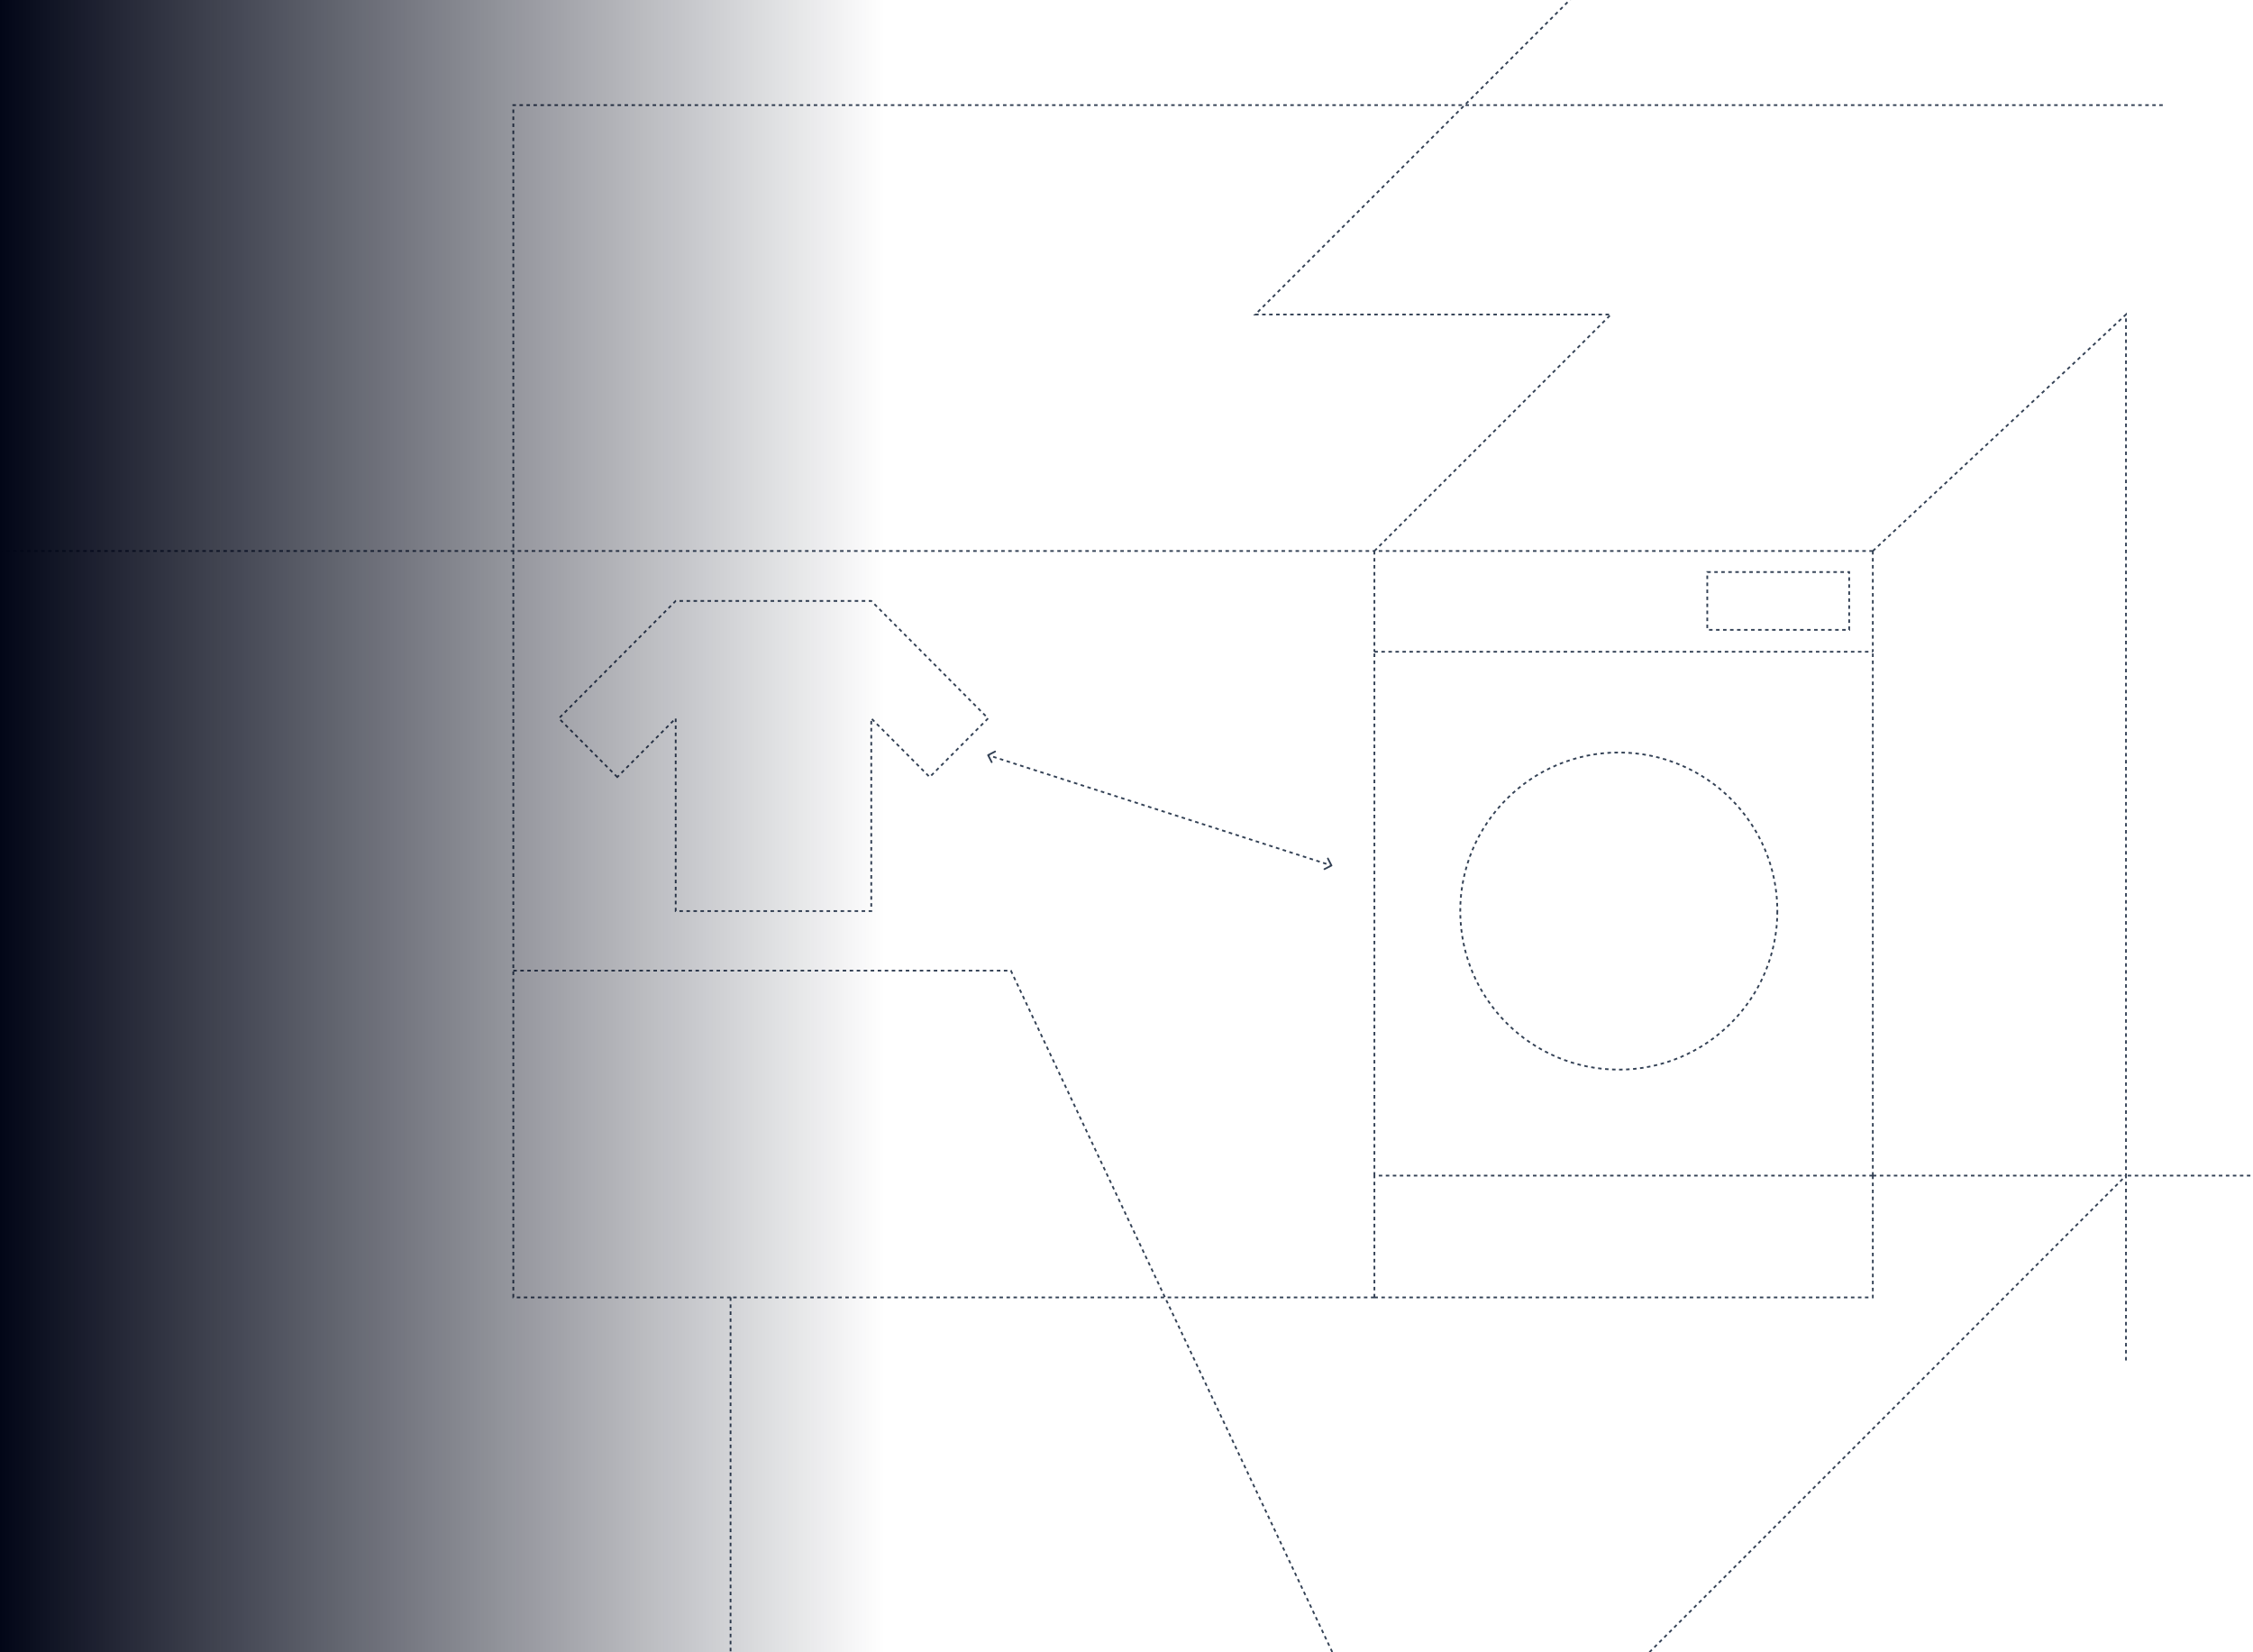 <svg width="1286" height="943" viewBox="0 0 1286 943" fill="none" xmlns="http://www.w3.org/2000/svg">
<g clip-path="url(#clip0_577_22)">
<circle cx="924" cy="520" r="90.5" stroke="#334155" stroke-dasharray="2 2"/>
<rect x="974.5" y="326.5" width="81" height="33" stroke="#334155" stroke-dasharray="2 2"/>
<path d="M352.343 443.519L319 410.012L385.686 343H497.314L564 410.012L530.657 443.519L497.314 410.012V520H385.686V410.012L352.343 443.519Z" stroke="#334155" stroke-dasharray="2 2"/>
<path d="M563.772 430.555C563.526 430.681 563.429 430.983 563.555 431.228L565.611 435.231C565.737 435.477 566.038 435.574 566.284 435.448C566.53 435.322 566.627 435.02 566.5 434.775L564.673 431.216L568.231 429.389C568.477 429.263 568.574 428.962 568.448 428.716C568.322 428.47 568.02 428.373 567.775 428.5L563.772 430.555ZM760.228 494.445C760.474 494.319 760.571 494.017 760.445 493.772L758.389 489.769C758.263 489.523 757.962 489.426 757.716 489.552C757.47 489.678 757.373 489.98 757.5 490.225L759.327 493.784L755.769 495.611C755.523 495.737 755.426 496.038 755.552 496.284C755.678 496.53 755.98 496.627 756.225 496.5L760.228 494.445ZM563.847 431.476L564.808 431.785L565.114 430.833L564.153 430.524L563.847 431.476ZM566.729 432.402L568.651 433.02L568.957 432.068L567.035 431.45L566.729 432.402ZM570.572 433.638L572.494 434.255L572.8 433.303L570.878 432.686L570.572 433.638ZM574.416 434.873L576.337 435.491L576.643 434.539L574.722 433.921L574.416 434.873ZM578.259 436.108L580.18 436.726L580.486 435.774L578.565 435.156L578.259 436.108ZM582.102 437.344L584.023 437.961L584.329 437.009L582.408 436.392L582.102 437.344ZM585.945 438.579L587.867 439.197L588.173 438.245L586.251 437.627L585.945 438.579ZM589.788 439.814L591.71 440.432L592.016 439.48L590.094 438.862L589.788 439.814ZM593.631 441.05L595.553 441.667L595.859 440.715L593.937 440.098L593.631 441.05ZM597.474 442.285L599.396 442.902L599.702 441.95L597.78 441.333L597.474 442.285ZM601.318 443.52L603.239 444.138L603.545 443.186L601.624 442.568L601.318 443.52ZM605.161 444.755L607.082 445.373L607.388 444.421L605.467 443.803L605.161 444.755ZM609.004 445.991L610.925 446.608L611.231 445.656L609.31 445.039L609.004 445.991ZM612.847 447.226L614.769 447.844L615.075 446.892L613.153 446.274L612.847 447.226ZM616.69 448.461L618.612 449.079L618.918 448.127L616.996 447.509L616.69 448.461ZM620.533 449.697L622.455 450.314L622.761 449.362L620.839 448.745L620.533 449.697ZM624.376 450.932L626.298 451.55L626.604 450.598L624.682 449.98L624.376 450.932ZM628.22 452.167L630.141 452.785L630.447 451.833L628.526 451.215L628.22 452.167ZM632.063 453.402L633.984 454.02L634.29 453.068L632.369 452.45L632.063 453.402ZM635.906 454.638L637.827 455.255L638.133 454.303L636.212 453.686L635.906 454.638ZM639.749 455.873L641.671 456.491L641.977 455.539L640.055 454.921L639.749 455.873ZM643.592 457.108L645.514 457.726L645.82 456.774L643.898 456.156L643.592 457.108ZM647.435 458.344L649.357 458.961L649.663 458.009L647.741 457.392L647.435 458.344ZM651.278 459.579L653.2 460.197L653.506 459.245L651.584 458.627L651.278 459.579ZM655.122 460.814L657.043 461.432L657.349 460.48L655.428 459.862L655.122 460.814ZM658.965 462.05L660.886 462.667L661.192 461.715L659.271 461.098L658.965 462.05ZM662.808 463.285L664.729 463.902L665.035 462.95L663.114 462.333L662.808 463.285ZM666.651 464.52L668.573 465.138L668.879 464.186L666.957 463.568L666.651 464.52ZM670.494 465.755L672.416 466.373L672.722 465.421L670.8 464.803L670.494 465.755ZM674.337 466.991L676.259 467.608L676.565 466.656L674.643 466.039L674.337 466.991ZM678.18 468.226L680.102 468.844L680.408 467.892L678.486 467.274L678.18 468.226ZM682.023 469.461L683.945 470.079L684.251 469.127L682.329 468.509L682.023 469.461ZM685.867 470.697L687.788 471.314L688.094 470.362L686.173 469.745L685.867 470.697ZM689.71 471.932L691.631 472.55L691.937 471.598L690.016 470.98L689.71 471.932ZM693.553 473.167L695.474 473.785L695.78 472.833L693.859 472.215L693.553 473.167ZM697.396 474.402L699.318 475.02L699.624 474.068L697.702 473.45L697.396 474.402ZM701.239 475.638L703.161 476.255L703.467 475.303L701.545 474.686L701.239 475.638ZM705.082 476.873L707.004 477.491L707.31 476.539L705.388 475.921L705.082 476.873ZM708.925 478.108L710.847 478.726L711.153 477.774L709.231 477.156L708.925 478.108ZM712.768 479.344L714.69 479.961L714.996 479.009L713.074 478.392L712.768 479.344ZM716.612 480.579L718.533 481.197L718.839 480.245L716.918 479.627L716.612 480.579ZM720.455 481.814L722.376 482.432L722.682 481.48L720.761 480.862L720.455 481.814ZM724.298 483.05L726.219 483.667L726.525 482.715L724.604 482.097L724.298 483.05ZM728.141 484.285L730.063 484.902L730.369 483.95L728.447 483.333L728.141 484.285ZM731.984 485.52L733.906 486.138L734.212 485.186L732.29 484.568L731.984 485.52ZM735.827 486.755L737.749 487.373L738.055 486.421L736.133 485.803L735.827 486.755ZM739.67 487.991L741.592 488.608L741.898 487.656L739.976 487.039L739.67 487.991ZM743.513 489.226L745.435 489.844L745.741 488.892L743.819 488.274L743.513 489.226ZM747.357 490.461L749.278 491.079L749.584 490.127L747.663 489.509L747.357 490.461ZM751.2 491.697L753.121 492.314L753.427 491.362L751.506 490.745L751.2 491.697ZM755.043 492.932L756.964 493.549L757.27 492.597L755.349 491.98L755.043 492.932ZM758.886 494.167L759.847 494.476L760.153 493.524L759.192 493.215L758.886 494.167Z" fill="#334155"/>
<path d="M-0.5 314.5H784.5M1069 314.5H784.5M1069 314.5V372M1069 314.5L1213.5 179.5V671M1234.5 60H293V554M784.5 314.5V372M784.5 314.5L919.5 179.5H716.5L919.5 -23.5M784.5 740.5H1069V671M784.5 740.5H417M784.5 740.5V671M1069 671H784.5M1069 671V372M1069 671H1213.5M1284.5 671H1213.5M417 740.5H293V554M417 740.5V947M784.5 671V372M784.5 372H1069M1213.5 776.5V671M293 554H577L818.5 1066L1213.5 671" stroke="#334155" stroke-dasharray="2 2"/>
<rect width="505" height="943" fill="url(#paint0_linear_577_22)"/>
</g>
<defs>
<linearGradient id="paint0_linear_577_22" x1="6.73154e-06" y1="471" x2="505" y2="471" gradientUnits="userSpaceOnUse">
<stop stop-color="#020617"/>
<stop offset="1" stop-color="#020617" stop-opacity="0"/>
</linearGradient>
<clipPath id="clip0_577_22">
<rect width="1286" height="943" fill="white"/>
</clipPath>
</defs>
</svg>
